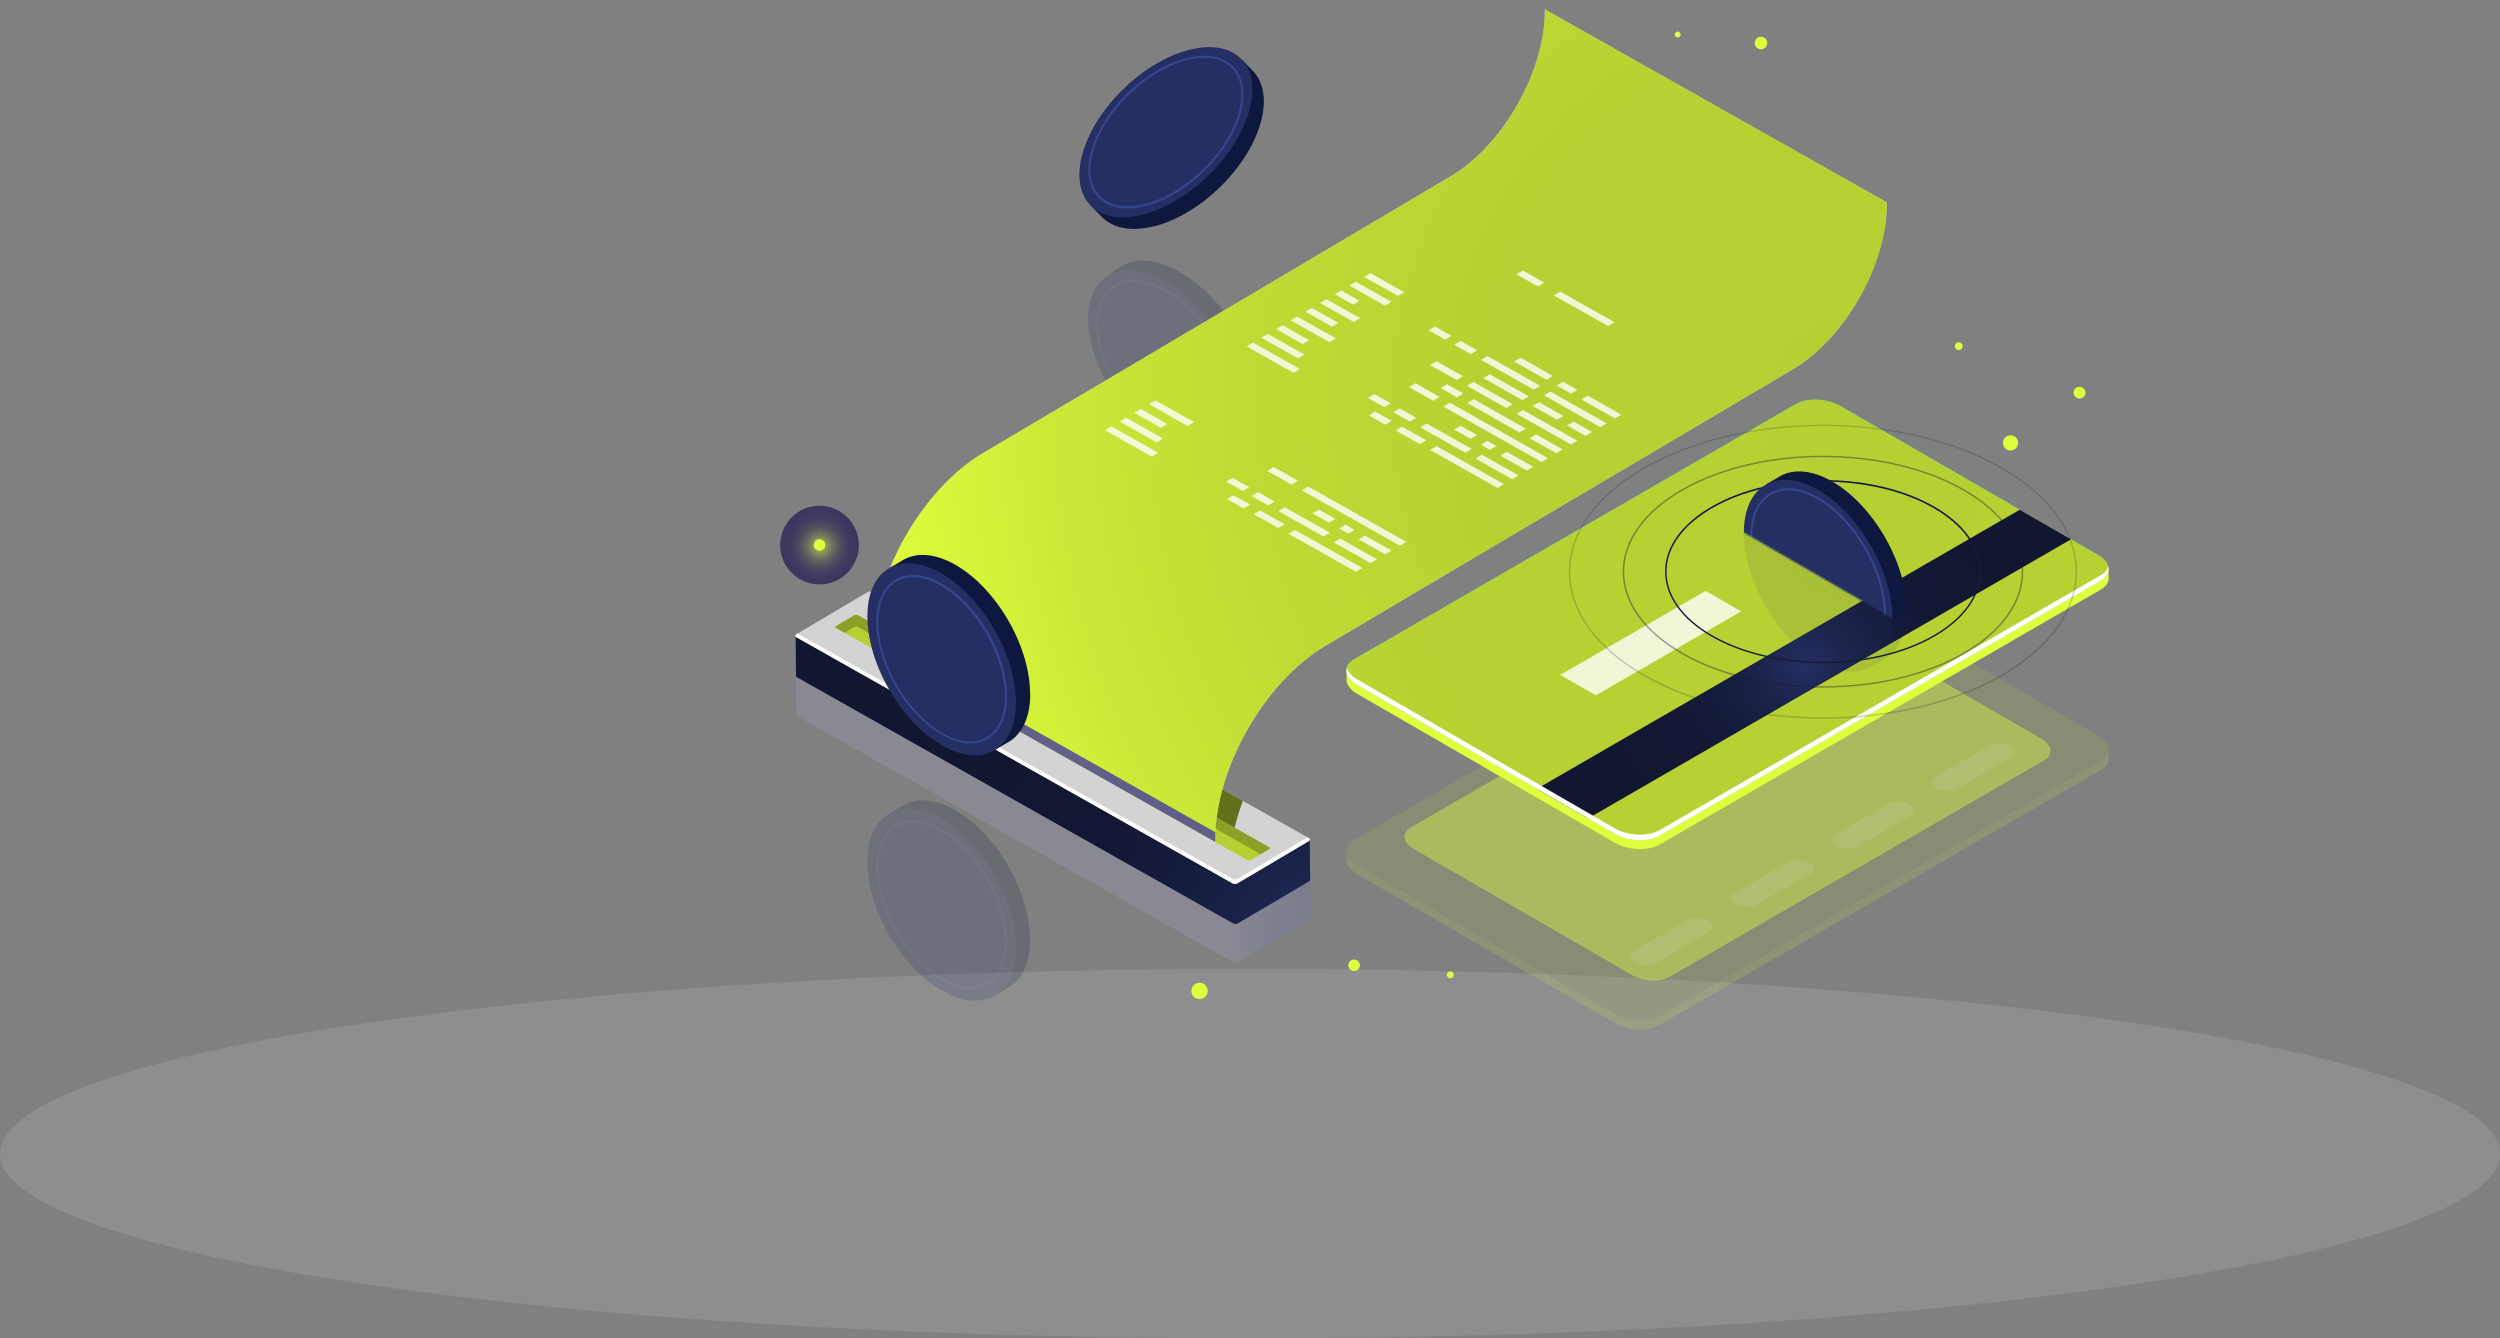 <svg xmlns="http://www.w3.org/2000/svg" xmlns:xlink="http://www.w3.org/1999/xlink" viewBox="0 0 1385.98 742"><rect x="0" y="0" width="1385.98" height="742" fill="#808080" stroke="none"/><defs><style>.cls-1,.cls-10{fill:#fff;}.cls-2{opacity:0.11;fill:url(#Gradiente_sem_nome_2);}.cls-10,.cls-2,.cls-22,.cls-24,.cls-26,.cls-27,.cls-29,.cls-30,.cls-6{isolation:isolate;}.cls-3{opacity:0.15;}.cls-4,.cls-6{fill:#e0ff3d;}.cls-5{fill:#b6cf32;}.cls-29,.cls-6{opacity:0.4;}.cls-7{fill:#42e8e0;}.cls-8{fill:url(#Gradiente_sem_nome_9);}.cls-9{fill:url(#Gradiente_sem_nome_7);}.cls-10,.cls-24,.cls-25{opacity:0.8;}.cls-11{fill:url(#Gradiente_sem_nome_6);}.cls-12{fill:url(#Gradiente_sem_nome_5);}.cls-13,.cls-30{opacity:0.2;}.cls-14{fill:#0e173d;}.cls-15{fill:#252f64;}.cls-16{fill:#35468c;}.cls-17{fill:url(#Gradiente_sem_nome_6-2);}.cls-18{fill:url(#Gradiente_sem_nome_7-2);}.cls-19{fill:#d3d3d3;}.cls-20{fill:#626f1b;}.cls-21{fill:#8c9f26;}.cls-22{opacity:0.7;fill:url(#Gradiente_sem_nome_8);}.cls-23{fill:url(#Gradiente_sem_nome_9-2);}.cls-24{fill:#453c9e;}.cls-26{fill:none;}.cls-26,.cls-27{opacity:0.6;}.cls-27{fill:url(#Gradiente_sem_nome_18);}.cls-28{opacity:0.1;}.cls-29,.cls-30,.cls-31{fill:#131a3a;}.cls-32{mask:url(#mask);}</style><radialGradient id="Gradiente_sem_nome_2" cx="-266.57" cy="913.28" r="1" gradientTransform="matrix(673.14, 0, 0, -74.12, 180132.76, 68754.93)" gradientUnits="userSpaceOnUse"><stop offset="0" stop-color="#03002d"/><stop offset="0.16" stop-color="#403e60"/><stop offset="0.33" stop-color="#797890"/><stop offset="0.49" stop-color="#a9a8b7"/><stop offset="0.64" stop-color="#ceced6"/><stop offset="0.78" stop-color="#e9e8ec"/><stop offset="0.9" stop-color="#f9f9fa"/><stop offset="1" stop-color="#fff"/></radialGradient><radialGradient id="Gradiente_sem_nome_9" cx="-266.58" cy="912.39" r="1" gradientTransform="matrix(661.63, 0, 0, -662.25, 177412.41, 604500.22)" gradientUnits="userSpaceOnUse"><stop offset="0" stop-color="#b6cf32"/><stop offset="0.38" stop-color="#b8d132"/><stop offset="0.62" stop-color="#bfda34"/><stop offset="0.81" stop-color="#cce837"/><stop offset="0.99" stop-color="#defc3c"/><stop offset="1" stop-color="#e0ff3d"/></radialGradient><radialGradient id="Gradiente_sem_nome_7" cx="-268.42" cy="912.89" r="1" gradientTransform="matrix(120.88, 0, 0, -120.99, 33446.58, 110820.49)" gradientUnits="userSpaceOnUse"><stop offset="0" stop-color="#252f64"/><stop offset="0.03" stop-color="#232c5e"/><stop offset="0.2" stop-color="#1b234a"/><stop offset="0.4" stop-color="#161c3c"/><stop offset="0.63" stop-color="#121833"/><stop offset="1" stop-color="#121731"/></radialGradient><linearGradient id="Gradiente_sem_nome_6" x1="197.97" y1="538.21" x2="-63.85" y2="531.21" gradientTransform="matrix(1, 0, 0, -1, 539.06, 986.91)" gradientUnits="userSpaceOnUse"><stop offset="0" stop-color="#5761d7"/><stop offset="0.04" stop-color="#5b65d8"/><stop offset="0.09" stop-color="#6a72de"/><stop offset="0.14" stop-color="#8188e8"/><stop offset="0.19" stop-color="#a2a6f5"/><stop offset="0.22" stop-color="#bcbeff"/></linearGradient><linearGradient id="Gradiente_sem_nome_5" x1="118.96" y1="673.44" x2="19.42" y2="516.29" gradientTransform="matrix(1, 0, 0, -1, 539.06, 986.91)" gradientUnits="userSpaceOnUse"><stop offset="0" stop-color="#c0bff6"/><stop offset="0.29" stop-color="#c4c3f6"/><stop offset="0.64" stop-color="#d2d2f9"/><stop offset="1" stop-color="#e9e9fd"/></linearGradient><linearGradient id="Gradiente_sem_nome_6-2" x1="197.68" y1="559.8" x2="-64.14" y2="552.79" xlink:href="#Gradiente_sem_nome_6"/><radialGradient id="Gradiente_sem_nome_7-2" cx="-265.21" cy="913.21" r="1" gradientTransform="matrix(-107.48, -182.05, -181.97, 107.43, 138407.37, -145866.92)" xlink:href="#Gradiente_sem_nome_7"/><linearGradient id="Gradiente_sem_nome_8" x1="356.15" y1="978.7" x2="86.11" y2="511.06" gradientTransform="matrix(1, 0, 0, -1, 539.06, 986.91)" gradientUnits="userSpaceOnUse"><stop offset="0" stop-color="#c0bff6"/><stop offset="0.12" stop-color="#cfcff8"/><stop offset="0.26" stop-color="#e9e9fd"/><stop offset="0.51" stop-color="#c0bff6"/><stop offset="0.62" stop-color="#cfcff8"/><stop offset="0.75" stop-color="#e9e9fd"/><stop offset="1" stop-color="#c0bff6"/></linearGradient><radialGradient id="Gradiente_sem_nome_9-2" cx="-265.8" cy="912.63" r="1" gradientTransform="matrix(-280.16, -474.56, -474.35, 280.04, 359468.19, -381481.88)" xlink:href="#Gradiente_sem_nome_9"/><radialGradient id="Gradiente_sem_nome_18" cx="-253.64" cy="908.85" r="1" gradientTransform="matrix(-21.78, 0, 0, 21.8, -5069.57, -19510.12)" gradientUnits="userSpaceOnUse"><stop offset="0" stop-color="#e0ff3d"/><stop offset="0.06" stop-color="#c1da3f"/><stop offset="0.16" stop-color="#98a942"/><stop offset="0.26" stop-color="#737d44"/><stop offset="0.36" stop-color="#545747"/><stop offset="0.47" stop-color="#3b3948"/><stop offset="0.58" stop-color="#27224a"/><stop offset="0.7" stop-color="#19114b"/><stop offset="0.83" stop-color="#11084b"/><stop offset="1" stop-color="#0f054c"/></radialGradient><mask id="mask" x="946.16" y="168.81" width="128.91" height="203.62" maskUnits="userSpaceOnUse"><g id="mask0_138_841" data-name="mask0 138 841"><path class="cls-1" d="M1075.07,328l-25.88,14.92-103-59.55V168.81l128.91,74.49Z"/></g></mask></defs><g id="Camada_2" data-name="Camada 2"><g id="Assets-Group"><path class="cls-2" d="M693,742c382.73,0,693-45.86,693-102.42S1075.72,537.16,693,537.16,0,583,0,639.58,310.26,742,693,742Z"/><g class="cls-3"><path class="cls-4" d="M746.46,471.62l3.18-.42a6.48,6.48,0,0,1,1.1-.71L995.51,329c6.34-3.65,17.38-3.21,24.68,1L1163,412.58a15.05,15.05,0,0,1,4.35,3.66l1.67-.5v4.95c0,2.31-1.41,4.5-4.26,6.15L920,568.29c-6.33,3.65-17.37,3.2-24.67-1l-142.8-82.54c-4.07-2.35-6.12-5.39-6-8.24v-4.88Z"/><path class="cls-5" d="M920,563.34l244.77-141.45c6.33-3.65,5.53-10-1.77-14.25l-142.8-82.54c-7.29-4.21-18.34-4.69-24.67-1L750.72,465.54c-6.33,3.65-5.53,10,1.76,14.26l142.8,82.53C902.58,566.54,913.63,567,920,563.34Z"/><path class="cls-1" d="M1084.82,437.37l30.23-17.46c2.8-1.62,2.45-4.45-.78-6.34s-8.17-2.07-11-.45l-30.23,17.47c-2.8,1.62-2.45,4.45.78,6.34S1082,439,1084.82,437.37Z"/><path class="cls-1" d="M1029.06,469.59l30.24-17.46c2.8-1.63,2.44-4.46-.78-6.34s-8.17-2.08-11-.45l-30.23,17.46c-2.81,1.63-2.45,4.46.77,6.34S1026.26,471.22,1029.06,469.59Z"/><path class="cls-1" d="M973.29,501.83l30.23-17.46c2.8-1.63,2.45-4.46-.78-6.34s-8.17-2.08-11-.45L961.54,495c-2.8,1.63-2.45,4.46.78,6.34S970.48,503.46,973.29,501.83Z"/><path class="cls-1" d="M917.51,534.05l30.23-17.47c2.8-1.62,2.45-4.45-.78-6.34s-8.17-2.07-11-.44l-30.23,17.46c-2.8,1.63-2.45,4.45.78,6.34S914.71,535.67,917.51,534.05Z"/></g><path class="cls-6" d="M925.73,541.47l207.42-119.88c5.37-3.09,4.69-8.51-1.5-12.09l-121-69.93c-6.19-3.58-15.54-4-20.91-.87L782.29,458.59c-5.37,3.08-4.68,8.5,1.51,12.09l121,69.92C911,544.18,920.36,544.56,925.73,541.47Z"/><path class="cls-4" d="M746.46,371.58l3.18-.43a7.12,7.12,0,0,1,1.1-.7L995.51,229c6.34-3.65,17.38-3.21,24.68,1L1163,312.54a15.05,15.05,0,0,1,4.35,3.66l1.67-.5v4.95c0,2.31-1.41,4.5-4.26,6.15L920,468.25c-6.33,3.65-17.37,3.2-24.67-1L752.51,384.7c-4.07-2.35-6.12-5.39-6-8.24v-4.88Z"/><path class="cls-7" d="M920,463.3l244.77-141.45c6.33-3.65,5.53-10-1.77-14.26l-142.8-82.53c-7.29-4.22-18.34-4.69-24.67-1L750.72,365.5c-6.33,3.65-5.53,10,1.76,14.26l142.8,82.53C902.58,466.5,913.63,467,920,463.3Z"/><path class="cls-8" d="M920,463.3l244.77-141.45c6.33-3.65,5.53-10-1.77-14.26l-142.8-82.53c-7.29-4.22-18.34-4.69-24.67-1L750.72,365.5c-6.33,3.65-5.53,10,1.76,14.26l142.8,82.53C902.58,466.5,913.63,467,920,463.3Z"/><path class="cls-9" d="M880.47,453.71,1148.15,299l-28.42-16.41L852.06,437.3Z"/><path class="cls-1" d="M1164.75,318.81,920,460.26c-6.33,3.65-17.37,3.2-24.67-1l-142.8-82.53c-3.25-1.88-5.2-4.19-5.82-6.5-.87,3.21,1.11,6.84,5.82,9.55l142.8,82.53c7.3,4.21,18.34,4.69,24.67,1l244.77-141.45c3.51-2,4.8-4.88,4-7.75A8,8,0,0,1,1164.75,318.81Z"/><path class="cls-10" d="M884.69,385.51l80.59-46.57L945.6,327.58,865,374.15Z"/><g class="cls-3"><path class="cls-11" d="M441.3,374.15l.26,22.15a.91.91,0,0,0,.51.8L683.83,533.53a3.33,3.33,0,0,0,3.06-.17L726,510.24a1.33,1.33,0,0,0,.71-.87v-.07l-.26-22.39-18.95,11L484.36,372.05a3.36,3.36,0,0,0-3.06.16l-13.4,8-26.65-6Z"/><path class="cls-12" d="M484.15,349.8,725.9,486.23c.8.45.71,1.25-.21,1.77l-39.06,23.12a3.36,3.36,0,0,1-3.06.16L441.81,374.85c-.8-.45-.7-1.25.22-1.76L481.09,350A3.33,3.33,0,0,1,484.15,349.8Z"/></g><g class="cls-13"><path class="cls-14" d="M697,216.27c-2.24-26.18-23.33-56.44-47.09-67.61-11.91-5.59-22.22-5.33-29.29-.35l-7.37,5.2h2.26c-3.67,5.38-5.41,13-4.61,22.37,2.24,26.18,23.33,56.44,47.09,67.61,8.17,3.84,15.58,4.9,21.73,3.61v2.1l7.49-5.28s.07,0,.09-.07l.31-.22c6.82-5,10.5-14.47,9.41-27.36Z"/><path class="cls-15" d="M679.8,249.15c15.23-10.63,12.67-40.65-5.72-67.05s-45.66-39.19-60.89-28.56-12.66,40.65,5.73,67.06S664.57,259.78,679.8,249.15Z"/><path class="cls-16" d="M664.73,247.55a35.6,35.6,0,0,1-14.9-3.73c-21.17-9.92-40-37-42-60.28-1-11.43,2.16-20.29,8.87-25s16.08-4.57,26.47.31c21.16,9.92,40,37,42,60.28,1,11.43-2.16,20.29-8.88,25a19.88,19.88,0,0,1-11.56,3.44Zm-36.44-91.23a18.52,18.52,0,0,0-10.9,3.23c-6.34,4.43-9.3,12.91-8.36,23.89,2,23,20.51,49.57,41.32,59.32,10,4.69,18.95,4.83,25.29.4s9.3-12.91,8.35-23.9c-2-22.92-20.5-49.56-41.32-59.31a34.26,34.26,0,0,0-14.38-3.61Z"/></g><path class="cls-14" d="M639.64,125.54c25.47-6.39,52-32,59.19-57.29,3.62-12.66,1.69-22.81-4.31-29l-6.31-6.46.35,2.24c-5.86-2.76-13.63-3.28-22.79-1-25.47,6.39-52,32-59.19,57.29-2.47,8.67-2.36,16.19-.09,22l-2.08.33,6.41,6.55a.43.43,0,0,0,.07.07l.26.26c6,5.94,15.94,8.06,28.46,4.92Z"/><path class="cls-15" d="M669.73,97.51c23.12-22.38,31.39-51.35,18.49-64.71s-42.12-6-65.23,16.33-31.4,51.34-18.49,64.7S646.61,119.88,669.73,97.51Z"/><path class="cls-16" d="M625.06,115.62c-6.71,0-12.29-2.08-16.17-6.11-5.68-5.86-7.07-15.17-3.91-26.2,6.43-22.51,30.11-45.41,52.79-51.09,11.11-2.79,20.36-1.09,26,4.78s7.07,15.18,3.91,26.21c-6.43,22.5-30.11,45.41-52.79,51.09a40.75,40.75,0,0,1-9.84,1.3ZM667.61,32.1a39.46,39.46,0,0,0-9.56,1.27C635.73,39,612.44,61.51,606.11,83.64c-3,10.6-1.74,19.49,3.62,25s14.23,7.14,24.89,4.48c22.32-5.59,45.61-28.14,51.94-50.27,3-10.61,1.74-19.49-3.63-25C679.26,34.05,674,32.1,667.61,32.1Z"/><path class="cls-17" d="M441,352.56l.26,22.15a.91.91,0,0,0,.52.8L683.52,511.94a3.36,3.36,0,0,0,3.06-.16l39.07-23.12a1.36,1.36,0,0,0,.7-.87v-.08l-.26-22.38-19,11L484.05,350.46a3.34,3.34,0,0,0-3.06.17l-13.39,7.94-26.66-6Z"/><path class="cls-18" d="M441,352.56l.26,22.15a.91.91,0,0,0,.52.8L683.52,511.94a3.36,3.36,0,0,0,3.06-.16l39.07-23.12a1.36,1.36,0,0,0,.7-.87v-.08l-.26-22.38-19,11L484.05,350.46a3.34,3.34,0,0,0-3.06.17l-13.39,7.94-26.66-6Z"/><path class="cls-19" d="M483.84,328.19,725.6,464.62c.8.45.7,1.25-.21,1.77l-39.06,23.12a3.38,3.38,0,0,1-3.07.16L441.51,353.24c-.8-.44-.71-1.25.21-1.76l39.06-23.12A3.33,3.33,0,0,1,483.84,328.19Z"/><path class="cls-1" d="M725.6,464.62l-.69-.38-38.58,22.84a3.38,3.38,0,0,1-3.07.16l-241.07-136-.47.29c-.89.54-1,1.32-.21,1.76L683.26,489.67a3.38,3.38,0,0,0,3.07-.16l39.06-23.12C726.28,465.85,726.37,465.07,725.6,464.62Z"/><path class="cls-20" d="M492.81,361.44l190,105.21A128.51,128.51,0,0,1,689.06,444L499.43,337a127.73,127.73,0,0,0-6.62,24.46Z"/><path class="cls-5" d="M475.6,341.06l228,128.65c.54.31.47.85-.14,1.2l-9.82,5.8a2.38,2.38,0,0,1-2.09.12l-228-128.65c-.54-.31-.47-.85.14-1.21l9.82-5.79A2.32,2.32,0,0,1,475.6,341.06Z"/><path class="cls-21" d="M463.57,348.18l4.64,2.61,5.3-3.13a2.32,2.32,0,0,1,2.09-.12l223.32,126,4.52-2.66c.61-.35.69-.89.14-1.2l-228-128.65a2.28,2.28,0,0,0-2.1.12L463.71,347C463.1,347.33,463,347.87,463.57,348.18Z"/><path class="cls-22" d="M1046.09,112.18,856.43,5.16c.36,33.87-23,75.27-52.1,92.52L545.25,251C511,271.21,483.58,319.89,484,359.7l189.65,107c-.4-39.81,27-88.5,61.24-108.74L994,204.7C1023.11,187.47,1046.44,146,1046.09,112.18Z"/><path class="cls-23" d="M1046.09,112.18,856.43,5.16c.36,33.87-23,75.27-52.1,92.52L545.25,251C511,271.21,483.58,319.89,484,359.7l189.65,107c-.4-39.81,27-88.5,61.24-108.74L994,204.7C1023.11,187.47,1046.44,146,1046.09,112.18Z"/><path class="cls-24" d="M484,359.7l189.65,107c0-1.75.05-3.52.12-5.31l-189.63-107q-.15,2.66-.12,5.28Z"/><g class="cls-25"><path class="cls-1" d="M796.4,247.33l37.36,21.07-3.55,2.12-37.37-21.09Z"/><path class="cls-1" d="M777.23,236.52l13.47,7.58-3.58,2.1-13.44-7.59Z"/><path class="cls-1" d="M762.4,228.13l9.13,5.16L768,235.41l-9.16-5.16Z"/><path class="cls-1" d="M821.54,252.12l20.37,11.48-3.56,2.12L818,254.22Z"/><path class="cls-1" d="M790.89,234.8l25,14.09-3.57,2.1-24.94-14.07Z"/><path class="cls-1" d="M776,226.43l9.16,5.16-3.58,2.1-9.14-5.16Z"/><path class="cls-1" d="M761.9,218.44,771,223.6l-3.56,2.12-9.13-5.16Z"/><path class="cls-1" d="M835.32,250.47l14.73,8.32-3.57,2.09-14.72-8.31Z"/><path class="cls-1" d="M824.58,244.41l5,2.83L826,249.36l-5-2.85Z"/><path class="cls-1" d="M809.72,236l9.14,5.16-3.56,2.12-9.13-5.16Z"/><path class="cls-1" d="M803.81,223.27,858.2,254l-3.58,2.12-54.36-30.69Z"/><path class="cls-1" d="M784.65,212.48l13.46,7.59-3.57,2.09-13.45-7.58Z"/><path class="cls-1" d="M851.61,240.83l14.71,8.32-3.55,2.1L848,243Z"/><path class="cls-1" d="M817,221.32l28.87,16.31-3.56,2.09-28.86-16.28Z"/><path class="cls-1" d="M802.16,213l9.16,5.16-3.58,2.1-9.13-5.16Z"/><path class="cls-1" d="M844.33,227.32l30.14,17-3.56,2.1-30.13-17Z"/><path class="cls-1" d="M816.83,211.79l21.78,12.31-3.55,2.12-21.81-12.3Z"/><path class="cls-1" d="M796.37,200.27l14.74,8.32-3.55,2.1-14.74-8.32Z"/><path class="cls-1" d="M872.42,233.78l10.2,5.73L879,241.63l-10.17-5.75Z"/><path class="cls-1" d="M853.28,223l13.44,7.58-3.55,2.1-13.47-7.59Z"/><path class="cls-1" d="M825.87,207.51l21.69,12.23L844,221.83,822.32,209.6Z"/><path class="cls-1" d="M859.57,217.1l31.19,17.6-3.58,2.1L856,219.22Z"/><path class="cls-1" d="M824.65,197.4l29.22,16.49-3.58,2.1-29.22-16.5Z"/><path class="cls-1" d="M809.79,189l9.14,5.16-3.56,2.12-9.13-5.16Z"/><path class="cls-1" d="M795.55,181l9.13,5.16-3.58,2.1L792,183.07Z"/><path class="cls-1" d="M880.22,219.34l18.67,10.55-3.56,2.1-18.69-10.53Z"/><path class="cls-1" d="M720.61,204.56l-25.9-14.63-3.58,2.12,25.92,14.61Z"/><path class="cls-1" d="M723.2,196.62l-20.37-11.5-3.55,2.09,20.36,11.5Z"/><path class="cls-1" d="M725.72,188.6,711,180.31l-3.56,2.1,14.72,8.32Z"/><path class="cls-1" d="M740.55,187.57l-21.43-12.09-3.58,2.12L737,189.69Z"/><path class="cls-1" d="M742,179l-14.71-8.32-3.58,2.1,14.74,8.32Z"/><path class="cls-1" d="M754.09,176.4l-18.7-10.54-3.55,2.1,18.69,10.53Z"/><path class="cls-1" d="M753.71,166.78,743.54,161,740,163.15l10.18,5.73Z"/><path class="cls-1" d="M771.41,167.35l-19.73-11.12-3.57,2.09,19.73,11.15Z"/><path class="cls-1" d="M778.5,162l-18.67-10.56-3.58,2.12L775,164.05Z"/><path class="cls-1" d="M866.56,211.63l7.93,4.48-3.55,2.12L863,213.75Z"/><path class="cls-1" d="M843,198.31l17.87,10.12-3.56,2.09-17.89-10.09Z"/><path class="cls-1" d="M864.93,161.67l30.19,17-3.58,2.09-30.18-17Z"/><path class="cls-1" d="M844.26,150l11.89,6.72-3.58,2.1-11.89-6.7Z"/></g><g class="cls-25"><path class="cls-1" d="M717.88,293.78l37.36,21.1L751.66,317,714.3,295.9Z"/><path class="cls-1" d="M698.71,283l13.44,7.61-3.55,2.1-13.47-7.59Z"/><path class="cls-1" d="M683.85,274.6l9.14,5.16-3.56,2.1-9.13-5.16Z"/><path class="cls-1" d="M743,298.57l20.37,11.5-3.58,2.1-20.37-11.48Z"/><path class="cls-1" d="M712.36,281.27l24.94,14.07-3.56,2.12-25-14.09Z"/><path class="cls-1" d="M697.51,272.88l9.13,5.16-3.55,2.12L693.93,275Z"/><path class="cls-1" d="M683.38,264.91l9.14,5.17-3.58,2.09L679.8,267Z"/><path class="cls-1" d="M756.79,296.94l14.72,8.3L768,307.36,753.22,299Z"/><path class="cls-1" d="M746,290.86l5,2.85-3.55,2.1-5-2.83Z"/><path class="cls-1" d="M731.2,282.49l9.14,5.17-3.58,2.09-9.14-5.16Z"/><path class="cls-1" d="M725.29,269.74l54.37,30.69-3.56,2.1-54.39-30.69Z"/><path class="cls-1" d="M706.13,258.93l13.44,7.59L716,268.64l-13.47-7.59Z"/><path class="cls-1" d="M642.06,251l-25.9-14.61-3.55,2.1,25.9,14.63Z"/><path class="cls-1" d="M644.67,243.07l-20.36-11.48-3.58,2.1,20.37,11.5Z"/><path class="cls-1" d="M647.17,235.08l-14.71-8.32-3.58,2.12,14.73,8.3Z"/><path class="cls-1" d="M662,234,640.58,222l-3.56,2.1,21.43,12.09Z"/></g><path class="cls-26" d="M1121.24,273.59a28.77,28.77,0,1,0-34.58-21.4A28.78,28.78,0,0,0,1121.24,273.59Z"/><path class="cls-4" d="M1110.43,245.54a4.2,4.2,0,1,0,4.2-4.19A4.21,4.21,0,0,0,1110.43,245.54Z"/><path class="cls-26" d="M1152.86,240.15a22.44,22.44,0,1,0-22.41-22.44A22.43,22.43,0,0,0,1152.86,240.15Z"/><path class="cls-4" d="M1149.59,217.71a3.27,3.27,0,1,0,3.27-3.28A3.27,3.27,0,0,0,1149.59,217.71Z"/><path class="cls-26" d="M1085.9,206.66a14.73,14.73,0,1,0-14.71-14.73A14.73,14.73,0,0,0,1085.9,206.66Z"/><path class="cls-4" d="M1085.9,194.07a2.15,2.15,0,1,0-2.14-2.14A2.14,2.14,0,0,0,1085.9,194.07Z"/><path class="cls-26" d="M750.7,557a21.8,21.8,0,1,0-21.78-21.79A21.78,21.78,0,0,0,750.7,557Z"/><path class="cls-4" d="M750.7,538.34a3.19,3.19,0,1,0-3.18-3.18A3.19,3.19,0,0,0,750.7,538.34Z"/><path class="cls-26" d="M665,580.26a30.9,30.9,0,1,0-30.86-30.9A30.88,30.88,0,0,0,665,580.26Z"/><path class="cls-4" d="M665,553.87a4.51,4.51,0,1,0-4.49-4.51A4.5,4.5,0,0,0,665,553.87Z"/><path class="cls-27" d="M454.32,324a21.8,21.8,0,1,0-21.78-21.8A21.79,21.79,0,0,0,454.32,324Z"/><path class="cls-4" d="M454.32,305.33a3.18,3.18,0,1,0-3.18-3.18A3.17,3.17,0,0,0,454.32,305.33Z"/><path class="cls-26" d="M804.05,553.23a12.78,12.78,0,1,0-12.76-12.77A12.76,12.76,0,0,0,804.05,553.23Z"/><path class="cls-4" d="M804.05,542.32a1.87,1.87,0,1,0-1.86-1.86A1.86,1.86,0,0,0,804.05,542.32Z"/><path class="cls-26" d="M919.06,19.14a11,11,0,1,0,11-11A11,11,0,0,0,919.06,19.14Z"/><path class="cls-4" d="M930.08,20.74a1.61,1.61,0,1,0-1.6-1.6A1.6,1.6,0,0,0,930.08,20.74Z"/><path class="cls-26" d="M976.28,47.7a23.85,23.85,0,1,0-23.83-23.85A23.83,23.83,0,0,0,976.28,47.7Z"/><path class="cls-4" d="M976.28,27.31a3.46,3.46,0,1,0-3.46-3.46A3.46,3.46,0,0,0,976.28,27.31Z"/><g class="cls-28"><path class="cls-14" d="M1057,338.37c0-26.28-18.44-58.23-41.18-71.38-11.4-6.58-21.71-7.19-29.15-2.85l-7.79,4.54,2.26.22c-4.1,5-6.5,12.44-6.5,21.89,0,26.28,18.43,58.23,41.18,71.38,7.82,4.53,15.11,6.22,21.33,5.45l-.17,2.09,7.92-4.61a.36.36,0,0,1,.09-.05l.33-.19c7.23-4.41,11.7-13.53,11.7-26.47Z"/><path class="cls-15" d="M1037.09,369.68c16.08-9.29,16.08-39.42,0-67.3S995,259.45,978.86,268.74s-16.08,39.42,0,67.3S1021,379,1037.09,369.68Z"/></g><path class="cls-29" d="M1010.63,381.24c-28.4,0-56.81-6.25-78.43-18.74-21-12.16-32.61-28.32-32.61-45.55s11.59-33.42,32.61-45.56c43.25-25,113.6-25,156.86,0,21,12.16,32.6,28.33,32.6,45.56s-11.58,33.39-32.6,45.55C1067.44,375,1039,381.24,1010.63,381.24Zm0-127.8c-28.25,0-56.51,6.22-78,18.64-20.76,12-32.18,27.93-32.18,44.85s11.44,32.85,32.18,44.84c43,24.87,113,24.87,156,0,20.77-12,32.19-27.92,32.19-44.84s-11.45-32.86-32.21-44.85c-21.52-12.44-49.77-18.64-78-18.64Z"/><path class="cls-30" d="M1010.63,398.49c-36,0-72.1-7.92-99.52-23.78C884.45,359.3,869.76,338.8,869.76,317s14.69-42.35,41.35-57.74c54.88-31.72,144.16-31.72,199,0,26.65,15.42,41.35,35.92,41.35,57.77s-14.7,42.35-41.35,57.73c-27.43,15.87-63.47,23.78-99.52,23.78Zm0-162.26c-35.91,0-71.79,7.9-99.12,23.69-26.4,15.25-41,35.51-41,57s14.53,41.78,41,57c54.64,31.58,143.57,31.58,198.22,0,26.39-15.25,40.94-35.51,40.94-57s-14.53-41.78-40.94-57.06c-27.34-15.79-63.22-23.68-99.12-23.68Z"/><path class="cls-31" d="M1010.63,367.67c-22.39,0-44.76-4.93-61.81-14.78-16.6-9.59-25.71-22.37-25.71-36s9.14-26.38,25.71-36c34.07-19.7,89.52-19.7,123.61,0,16.58,9.59,25.71,22.37,25.71,36s-9.13,26.37-25.71,36C1055.39,362.74,1033,367.67,1010.63,367.67Zm0-100.66c-22.23,0-44.48,4.9-61.41,14.68-16.31,9.43-25.31,21.94-25.31,35.26s9,25.81,25.31,35.25c33.86,19.57,89,19.57,122.79,0,16.32-9.42,25.31-21.93,25.31-35.25s-9-25.81-25.31-35.26c-16.93-9.78-39.16-14.68-61.4-14.68Z"/><g class="cls-32"><path class="cls-14" d="M1057,338.37c0-26.28-18.44-58.23-41.18-71.38-11.4-6.58-21.71-7.19-29.15-2.85l-7.79,4.54,2.26.22c-4.1,5-6.5,12.44-6.5,21.89,0,26.28,18.43,58.23,41.18,71.38,7.82,4.53,15.11,6.22,21.33,5.45l-.17,2.09,7.92-4.61a.36.36,0,0,1,.09-.05l.33-.19c7.23-4.41,11.7-13.53,11.7-26.47Z"/><path class="cls-15" d="M1037.09,369.68c16.08-9.29,16.08-39.42,0-67.3S995,259.45,978.86,268.74s-16.08,39.42,0,67.3S1021,379,1037.09,369.68Z"/><path class="cls-16" d="M1024.52,367.71c-5.18,0-10.92-1.74-16.86-5.16-20.6-11.9-37.36-41-37.36-64.78,0-11.67,4-20.39,11.16-24.54s16.71-3.23,26.79,2.6c20.6,11.9,37.37,41,37.37,64.78,0,11.67-4,20.38-11.16,24.53a19.56,19.56,0,0,1-10,2.57Zm-33.13-95.87a18.45,18.45,0,0,0-9.37,2.41c-6.8,3.93-10.57,12.27-10.57,23.52,0,23.44,16.51,52,36.78,63.77,9.7,5.61,18.81,6.53,25.64,2.59s10.57-12.28,10.57-23.52c0-23.45-16.51-52-36.78-63.77C1001.92,273.52,996.38,271.84,991.39,271.84Z"/></g><path class="cls-14" d="M571.07,384.66c0-26.28-18.43-58.24-41.17-71.39-11.4-6.57-21.71-7.19-29.15-2.85L493,315l2.26.21c-4.09,5-6.5,12.45-6.5,21.9,0,26.27,18.44,58.23,41.19,71.38,7.81,4.52,15.11,6.22,21.33,5.44l-.17,2.1,7.91-4.62a.3.3,0,0,1,.1-.05l.33-.19c7.22-4.4,11.7-13.52,11.7-26.46Z"/><path class="cls-15" d="M551.16,416c16.08-9.3,16.08-39.43,0-67.3S509,305.74,492.93,315s-16.08,39.43,0,67.3S535.08,425.27,551.16,416Z"/><path class="cls-16" d="M538,412.16c-5,0-10.5-1.67-16.22-5-19.83-11.46-35.95-39.43-35.95-62.34,0-11.21,3.81-19.61,10.73-23.61s16.08-3.11,25.81,2.5c19.82,11.45,35.95,39.42,35.95,62.33,0,11.22-3.82,19.61-10.74,23.61A18.84,18.84,0,0,1,538,412.16ZM506.11,320a17.82,17.82,0,0,0-9,2.3c-6.54,3.8-10.15,11.81-10.15,22.61,0,22.53,15.87,50,35.37,61.32,9.32,5.39,18.08,6.29,24.63,2.5s10.14-11.81,10.14-22.61c0-22.53-15.87-50-35.36-61.32C516.22,321.57,510.89,320,506.11,320Z"/><g class="cls-13"><path class="cls-14" d="M571.07,520.71c0-26.28-18.43-58.23-41.17-71.39-11.4-6.57-21.71-7.18-29.15-2.85L493,451l2.26.21c-4.09,5-6.5,12.45-6.5,21.9,0,26.27,18.44,58.23,41.19,71.38,7.81,4.52,15.11,6.22,21.33,5.44l-.17,2.1,7.91-4.62a.34.34,0,0,1,.1,0l.33-.19c7.22-4.41,11.7-13.53,11.7-26.47Z"/><path class="cls-15" d="M551.14,552c16.08-9.3,16.09-39.43,0-67.3S509,441.78,492.92,451.07s-16.09,39.43,0,67.3S535.06,561.31,551.14,552Z"/><path class="cls-16" d="M538,548.23c-5,0-10.5-1.67-16.22-5-19.83-11.45-35.95-39.43-35.95-62.33,0-11.22,3.81-19.61,10.73-23.62s16.08-3.11,25.81,2.5c19.82,11.46,35.95,39.43,35.95,62.34,0,11.21-3.82,19.6-10.74,23.61A18.84,18.84,0,0,1,538,548.23ZM506.11,456a17.83,17.83,0,0,0-9,2.31C490.58,462.14,487,470.16,487,481c0,22.53,15.87,50,35.37,61.32,9.32,5.4,18.08,6.29,24.63,2.5s10.14-11.81,10.14-22.6c0-22.53-15.87-50-35.36-61.32C516.22,457.64,510.89,456,506.11,456Z"/></g></g></g></svg>